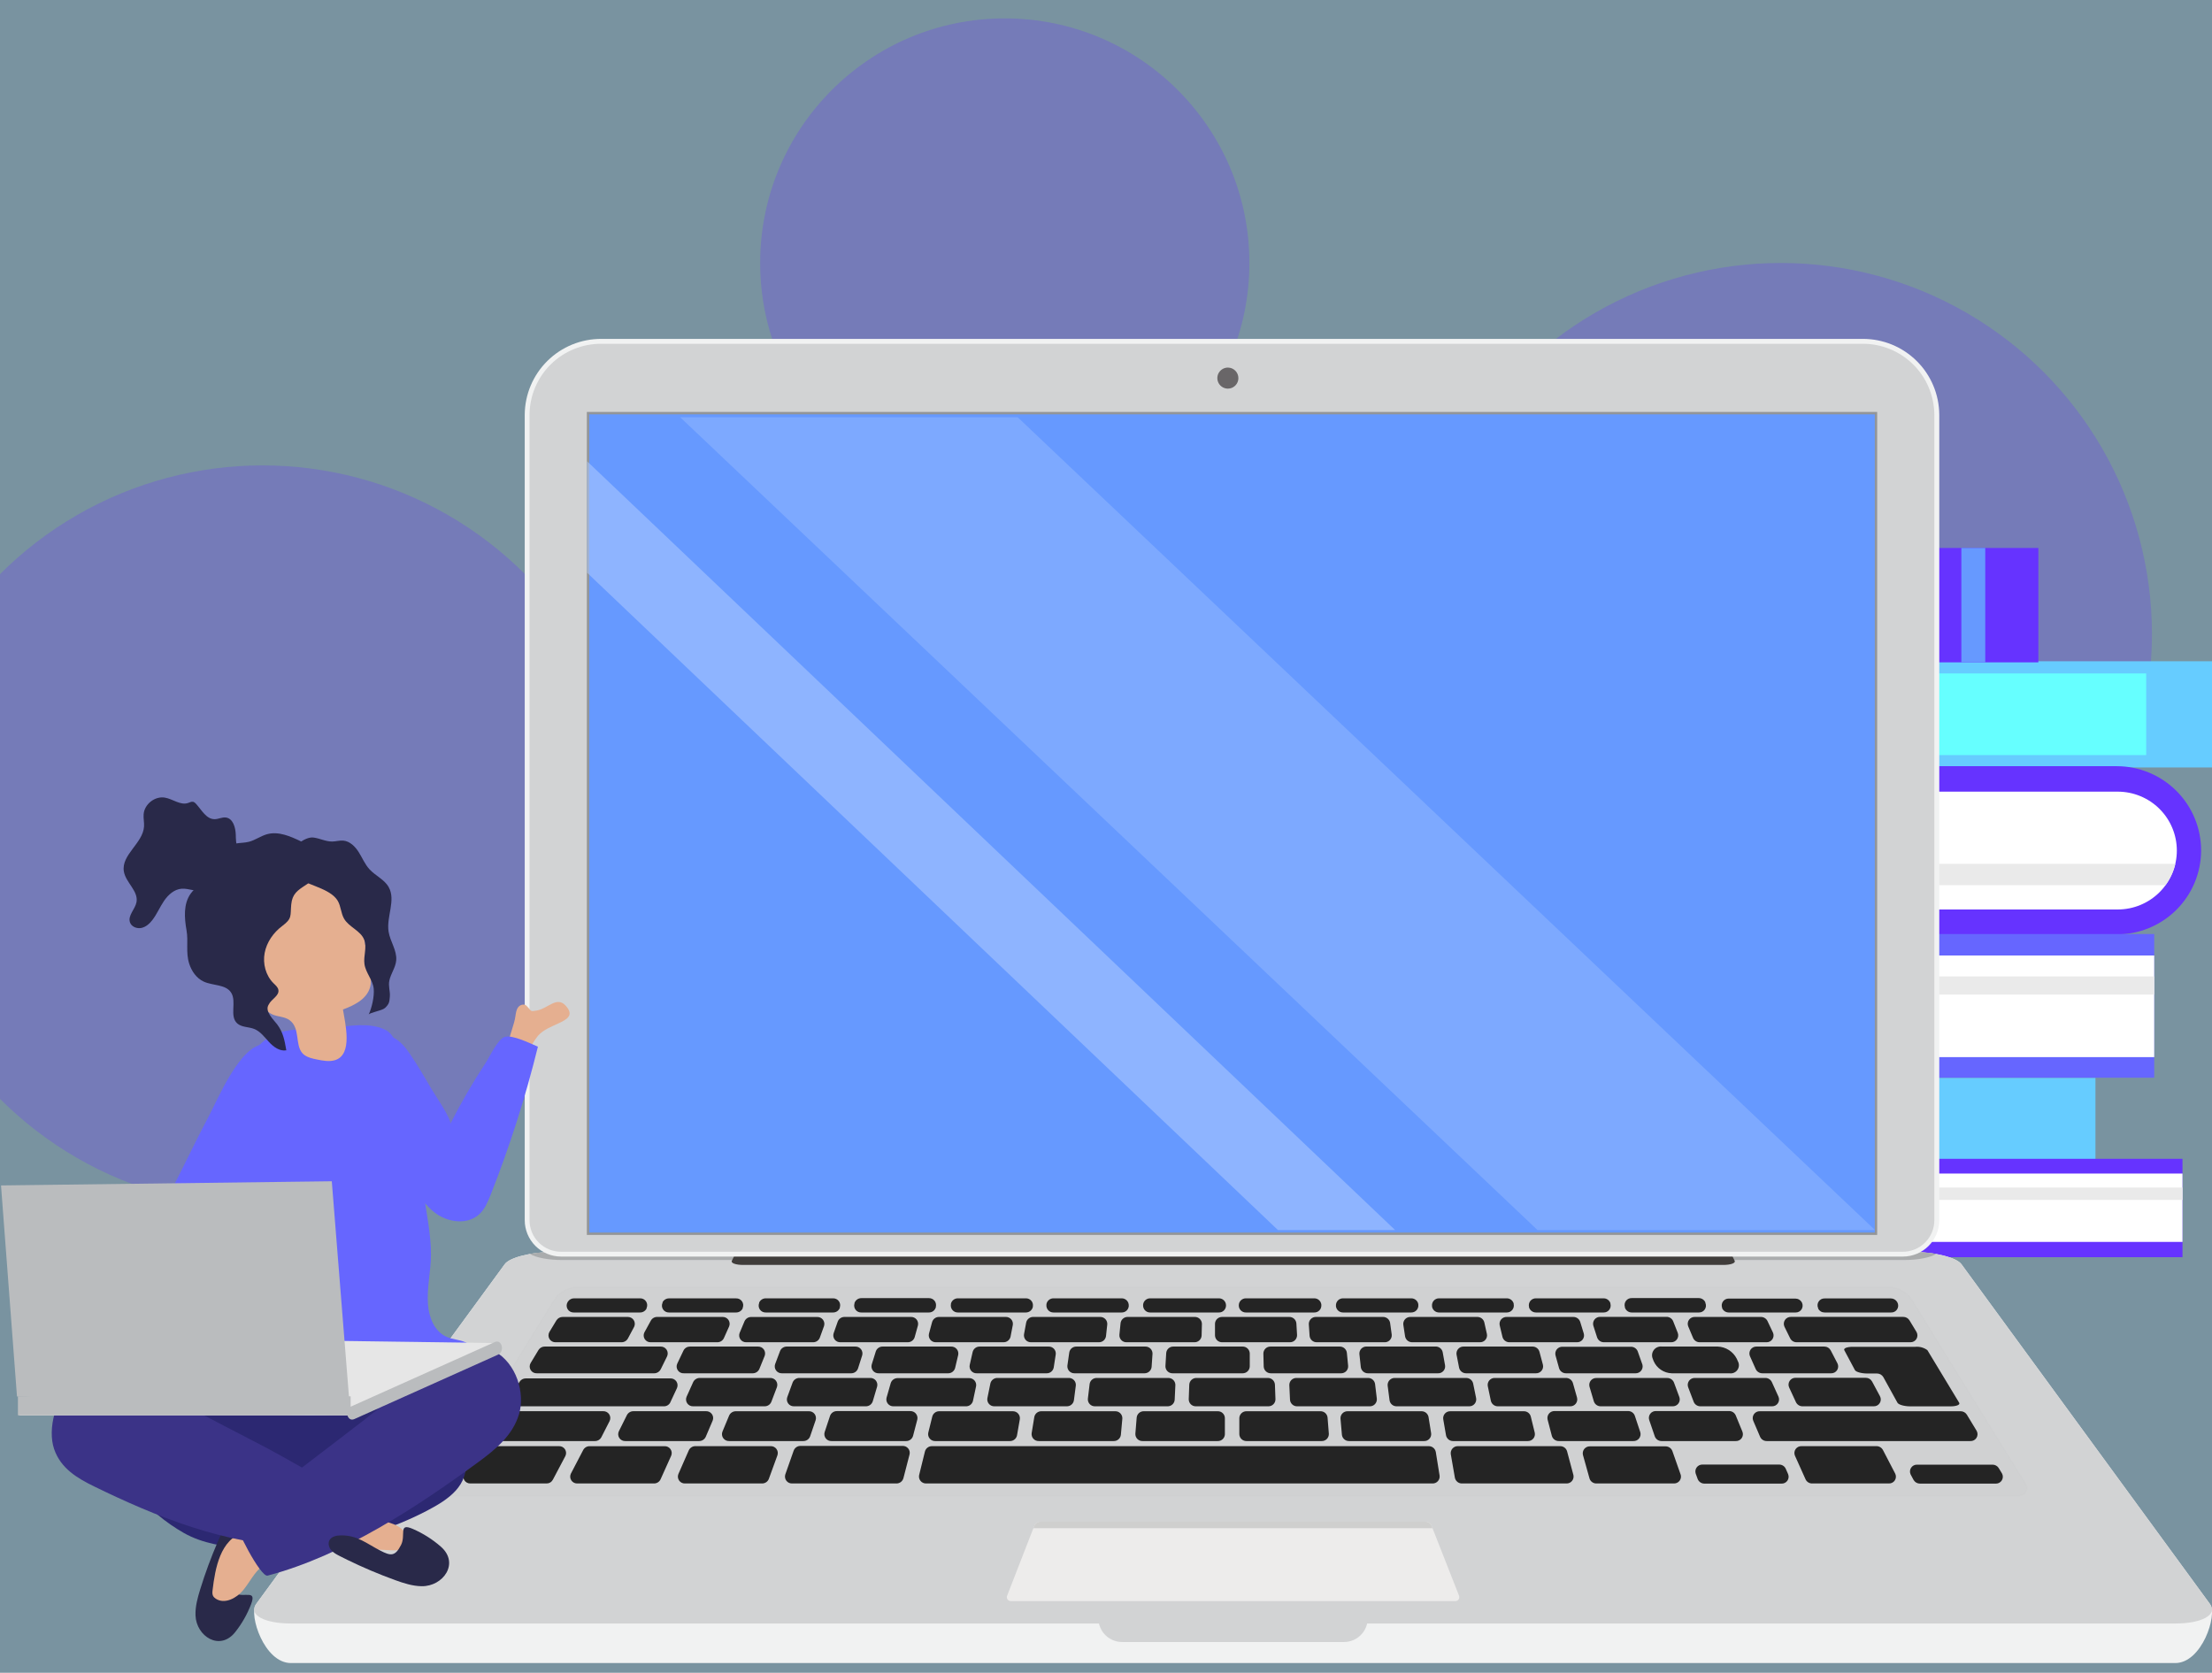 <svg width="279" height="211" viewBox="0 0 279 211" fill="none" xmlns="http://www.w3.org/2000/svg">
<rect x="0" y="0" width="279" height="211" fill="#808080" stroke="none"/>
<rect x="-2" y="-3" width="283" height="215.974" fill="#66CCFF" fill-opacity="0.25"/>
<mask id="mask0" mask-type="alpha" maskUnits="userSpaceOnUse" x="-2" y="-3" width="283" height="216">
<rect x="-2" y="-3" width="283" height="215.974" fill="#66CCFF" fill-opacity="0.25"/>
</mask>
<g mask="url(#mask0)">
<circle cx="33.109" cy="105.519" r="46.812" fill="#6633FF"/>
<circle cx="224.613" cy="79.985" r="46.812" fill="#6633FF"/>
<circle cx="126.733" cy="33.173" r="30.853" fill="#6633FF"/>
</g>
<path d="M279.559 83.413H162.998V96.809H279.559V83.413Z" fill="#66CCFF"/>
<path d="M270.699 84.949H203.938V95.249H270.699V84.949Z" fill="#66FFFF"/>
<path d="M176.644 83.413H172.226V96.809H176.644V83.413Z" fill="#FFDB00"/>
<path d="M188.45 83.413H184.032V96.809H188.45V83.413Z" fill="#FFDB00"/>
<path d="M257.098 69.122H177.91V83.55H257.098V69.122Z" fill="#6633FF"/>
<path d="M192.707 69.122H189.692V83.55H192.707V69.122Z" fill="#6699FF"/>
<path d="M200.716 69.122H197.702V83.55H200.716V69.122Z" fill="#6699FF"/>
<path d="M232.636 70.773H204.928V81.922H232.636V70.773Z" fill="#6699FF"/>
<path d="M242.37 69.122H239.355V83.55H242.37V69.122Z" fill="#6699FF"/>
<path d="M250.401 69.122H247.387V83.55H250.401V69.122Z" fill="#6699FF"/>
<path d="M184.446 146.196H264.301V135.966H184.446V146.196Z" fill="#66CCFF"/>
<path d="M242.462 146.196H244.211V135.966H242.462V146.196Z" fill="#FFA4E9"/>
<path d="M237.813 146.196H239.562V135.966H237.813V146.196Z" fill="#FFA4E9"/>
<path d="M209.369 146.196H211.118V135.966H209.369V146.196Z" fill="#FFA4E9"/>
<path d="M232.958 146.196H234.707V135.966H232.958V146.196Z" fill="#FFA4E9"/>
<path d="M266.971 96.648H171.121V117.866H266.971C268.369 117.869 269.754 117.598 271.047 117.066C272.339 116.535 273.514 115.755 274.504 114.771C275.493 113.786 276.279 112.617 276.814 111.33C277.35 110.042 277.626 108.662 277.626 107.269C277.626 104.452 276.503 101.75 274.505 99.759C272.507 97.767 269.797 96.648 266.971 96.648Z" fill="#6633FF"/>
<path d="M171.121 114.724H267.109C269.086 114.724 270.983 113.941 272.381 112.547C273.779 111.154 274.565 109.263 274.565 107.292C274.565 105.321 273.779 103.431 272.381 102.037C270.983 100.643 269.086 99.86 267.109 99.86H171.121V114.724Z" fill="white"/>
<g style="mix-blend-mode:multiply">
<g style="mix-blend-mode:multiply">
<path d="M274.381 108.966H171.121V111.65H273.138C273.726 110.846 274.148 109.934 274.381 108.966Z" fill="#EAEAEA"/>
</g>
</g>
<path d="M179.659 158.583H275.278V146.173H179.659C178.019 146.179 176.448 146.831 175.288 147.987C174.129 149.143 173.474 150.709 173.468 152.344C173.462 153.159 173.618 153.968 173.926 154.723C174.234 155.478 174.689 156.165 175.264 156.745C175.839 157.325 176.523 157.785 177.278 158.101C178.032 158.416 178.841 158.58 179.659 158.583Z" fill="#6633FF"/>
<path d="M275.279 148.031H179.567C178.42 148.031 177.319 148.486 176.508 149.294C175.697 150.103 175.241 151.2 175.241 152.344C175.241 153.488 175.697 154.584 176.508 155.393C177.319 156.202 178.42 156.656 179.567 156.656H275.279V148.031Z" fill="white"/>
<g style="mix-blend-mode:multiply">
<g style="mix-blend-mode:multiply">
<path d="M175.356 151.358H275.279V149.798H176.092C175.742 150.262 175.492 150.793 175.356 151.358Z" fill="#EAEAEA"/>
</g>
</g>
<path d="M186.126 135.943H271.711V117.821H186.126C183.704 117.821 181.38 118.772 179.657 120.468C177.934 122.164 176.951 124.468 176.92 126.882C176.951 129.295 177.934 131.6 179.657 133.296C181.38 134.992 183.704 135.943 186.126 135.943Z" fill="#6666FF"/>
<path d="M271.712 120.527H186.011C184.305 120.527 182.669 121.203 181.463 122.405C180.256 123.608 179.579 125.238 179.579 126.939C179.579 128.639 180.256 130.27 181.463 131.472C182.669 132.675 184.305 133.35 186.011 133.35H271.712V120.527Z" fill="white"/>
<g style="mix-blend-mode:multiply">
<g style="mix-blend-mode:multiply">
<path d="M179.82 125.459H271.712V123.166H180.879C180.362 123.844 180.001 124.627 179.82 125.459Z" fill="#EAEAEA"/>
</g>
</g>
<path d="M247.405 159.481C246.788 158.623 244.064 157.931 241.285 157.931H69.773C66.987 157.931 64.251 158.623 63.652 159.481L32.282 202.37C31.356 203.698 33.326 209.782 36.699 209.782H274.359C277.731 209.782 279.702 203.723 278.769 202.37L247.405 159.481Z" fill="#F1F2F2"/>
<path d="M247.405 159.481C246.788 158.623 244.064 157.931 241.285 157.931H69.773C66.987 157.931 64.251 158.623 63.652 159.481L32.282 202.37C31.356 203.698 33.326 204.791 36.699 204.791H274.359C277.731 204.791 279.702 203.698 278.769 202.37L247.405 159.481Z" fill="#D2D3D4"/>
<path d="M169.527 207.126H141.53C140.737 207.126 139.977 206.811 139.416 206.251C138.855 205.69 138.541 204.93 138.541 204.137H172.511C172.511 204.928 172.196 205.688 171.637 206.248C171.078 206.809 170.319 207.124 169.527 207.126Z" fill="#D2D3D4"/>
<path d="M69.773 157.913C68.786 157.915 67.8 158 66.827 158.166C67.575 158.629 69.112 158.944 70.965 158.944H240.087C241.94 158.944 243.484 158.629 244.231 158.166C243.258 158 242.272 157.915 241.285 157.913H69.773Z" fill="#AAACAD"/>
<path d="M218.247 157.913H92.867L92.305 159.043C92.163 159.333 92.811 159.562 93.75 159.562H217.345C218.284 159.562 218.933 159.333 218.797 159.043L218.247 157.913Z" fill="#3F3C3A"/>
<path d="M184.03 201.289L180.565 192.469C180.504 192.317 180.398 192.186 180.261 192.093C180.125 192.001 179.964 191.951 179.799 191.951H131.216C131.051 191.952 130.891 192.003 130.755 192.096C130.62 192.19 130.516 192.322 130.456 192.476L127.028 201.289C126.998 201.364 126.986 201.445 126.994 201.525C127.003 201.605 127.031 201.682 127.076 201.749C127.121 201.815 127.182 201.87 127.254 201.907C127.325 201.944 127.405 201.964 127.485 201.963H183.567C183.647 201.963 183.727 201.944 183.798 201.906C183.87 201.869 183.931 201.815 183.977 201.749C184.022 201.682 184.051 201.606 184.06 201.526C184.07 201.446 184.059 201.364 184.03 201.289Z" fill="#EDECEB"/>
<path d="M180.682 192.772L180.565 192.469C180.503 192.317 180.397 192.186 180.261 192.093C180.124 192.001 179.964 191.951 179.799 191.951H131.215C131.051 191.952 130.89 192.003 130.755 192.096C130.619 192.19 130.515 192.322 130.456 192.476L130.338 192.772H180.682Z" fill="#CFCFCE"/>
<g opacity="0.1">
<path opacity="0.1" d="M254.607 188.671H56.45C56.277 188.682 56.103 188.647 55.947 188.569C55.792 188.491 55.66 188.373 55.566 188.227C55.471 188.081 55.417 187.912 55.41 187.738C55.403 187.564 55.442 187.391 55.524 187.238L69.909 163.965C70.221 163.479 70.652 163.081 71.161 162.809C71.67 162.536 72.24 162.398 72.818 162.409H238.233C238.808 162.402 239.374 162.541 239.88 162.813C240.386 163.085 240.814 163.482 241.124 163.965L255.509 187.238C255.591 187.389 255.632 187.56 255.627 187.732C255.621 187.905 255.57 188.073 255.478 188.219C255.386 188.365 255.257 188.484 255.104 188.563C254.951 188.643 254.779 188.68 254.607 188.671Z" fill="#242424"/>
<path opacity="0.1" d="M254.607 188.751H56.451C56.255 188.753 56.062 188.705 55.891 188.609C55.719 188.514 55.576 188.375 55.475 188.208C55.379 188.057 55.329 187.883 55.329 187.704C55.329 187.526 55.379 187.351 55.475 187.201L69.854 163.928C70.169 163.43 70.608 163.021 71.127 162.741C71.646 162.461 72.228 162.319 72.818 162.329H238.234C238.824 162.318 239.406 162.46 239.926 162.74C240.445 163.02 240.883 163.429 241.198 163.928L255.583 187.201C255.677 187.352 255.727 187.526 255.727 187.704C255.727 187.882 255.677 188.057 255.583 188.208C255.482 188.375 255.339 188.514 255.168 188.609C254.996 188.705 254.803 188.753 254.607 188.751ZM72.818 162.495C72.258 162.485 71.705 162.618 71.212 162.883C70.719 163.148 70.302 163.536 70.002 164.009L55.617 187.275C55.54 187.403 55.499 187.549 55.499 187.698C55.499 187.847 55.54 187.994 55.617 188.121C55.703 188.263 55.824 188.38 55.97 188.461C56.115 188.541 56.279 188.581 56.445 188.578H254.607C254.772 188.58 254.935 188.539 255.079 188.459C255.223 188.379 255.344 188.262 255.429 188.121C255.509 187.995 255.552 187.848 255.552 187.698C255.552 187.548 255.509 187.402 255.429 187.275L241.044 164.002C240.744 163.529 240.328 163.141 239.834 162.876C239.341 162.611 238.788 162.478 238.228 162.489L72.818 162.495Z" fill="#0D0D0D"/>
</g>
<path d="M80.711 165.559H72.349C72.196 165.561 72.046 165.524 71.913 165.449C71.78 165.375 71.669 165.267 71.591 165.136C71.513 165.005 71.472 164.855 71.47 164.703C71.469 164.551 71.507 164.401 71.583 164.268L71.62 164.206C71.702 164.073 71.818 163.963 71.955 163.888C72.093 163.812 72.247 163.773 72.404 163.774H80.742C80.89 163.771 81.036 163.806 81.166 163.874C81.297 163.943 81.408 164.044 81.489 164.168C81.57 164.291 81.618 164.433 81.629 164.58C81.64 164.728 81.613 164.875 81.551 165.009V165.065C81.472 165.218 81.35 165.345 81.202 165.432C81.053 165.52 80.883 165.564 80.711 165.559Z" fill="#242424"/>
<path d="M78.377 169.314H70.076C69.922 169.32 69.77 169.285 69.634 169.212C69.499 169.139 69.385 169.031 69.305 168.899C69.225 168.768 69.182 168.617 69.179 168.463C69.177 168.309 69.216 168.158 69.292 168.024L70.181 166.554C70.264 166.421 70.38 166.311 70.517 166.236C70.655 166.16 70.809 166.121 70.966 166.121H79.18C79.328 166.118 79.474 166.153 79.605 166.222C79.735 166.29 79.846 166.391 79.927 166.515C80.008 166.638 80.056 166.78 80.067 166.928C80.078 167.075 80.051 167.222 79.989 167.357L79.205 168.827C79.126 168.977 79.007 169.102 78.86 169.188C78.714 169.274 78.547 169.318 78.377 169.314Z" fill="#242424"/>
<path d="M82.534 173.23H67.71C67.556 173.238 67.402 173.203 67.265 173.131C67.129 173.059 67.014 172.95 66.933 172.818C66.853 172.686 66.81 172.534 66.809 172.38C66.807 172.225 66.848 172.073 66.926 171.939L67.92 170.29C68.003 170.157 68.119 170.047 68.256 169.971C68.393 169.895 68.548 169.856 68.705 169.857H83.318C83.467 169.852 83.614 169.885 83.747 169.953C83.879 170.021 83.992 170.122 84.074 170.246C84.156 170.369 84.206 170.512 84.217 170.661C84.229 170.809 84.202 170.958 84.14 171.093L83.331 172.736C83.255 172.883 83.141 173.006 83.001 173.094C82.86 173.181 82.699 173.228 82.534 173.23Z" fill="#242424"/>
<path d="M83.682 177.393H65.203C65.056 177.396 64.911 177.36 64.782 177.29C64.653 177.221 64.543 177.119 64.465 176.995C64.386 176.871 64.341 176.729 64.332 176.583C64.324 176.436 64.354 176.29 64.418 176.158L65.53 174.305C65.613 174.172 65.728 174.062 65.866 173.986C66.003 173.911 66.157 173.872 66.314 173.873H84.553C84.702 173.867 84.851 173.899 84.984 173.966C85.117 174.034 85.231 174.134 85.314 174.258C85.397 174.382 85.447 174.526 85.458 174.674C85.47 174.823 85.443 174.973 85.381 175.108L84.516 176.961C84.43 177.103 84.307 177.218 84.16 177.294C84.013 177.371 83.848 177.405 83.682 177.393Z" fill="#242424"/>
<path d="M75.035 181.778H62.565C62.41 181.784 62.257 181.749 62.12 181.676C61.984 181.603 61.87 181.494 61.789 181.362C61.709 181.229 61.666 181.077 61.665 180.922C61.663 180.768 61.703 180.615 61.781 180.481L63.016 178.443C63.098 178.309 63.214 178.199 63.351 178.123C63.489 178.047 63.644 178.009 63.8 178.01H76.079C76.228 178.005 76.376 178.037 76.508 178.105C76.641 178.173 76.753 178.274 76.835 178.398C76.917 178.522 76.966 178.666 76.976 178.814C76.986 178.963 76.958 179.111 76.894 179.246L75.851 181.29C75.773 181.439 75.656 181.563 75.512 181.649C75.368 181.735 75.203 181.78 75.035 181.778Z" fill="#242424"/>
<path d="M68.927 187.127H59.335C59.181 187.133 59.029 187.098 58.893 187.025C58.757 186.952 58.644 186.844 58.564 186.712C58.484 186.581 58.44 186.43 58.438 186.276C58.436 186.122 58.475 185.97 58.551 185.836L60.354 182.853C60.437 182.72 60.553 182.611 60.69 182.535C60.828 182.46 60.982 182.42 61.139 182.421H70.508C70.656 182.416 70.803 182.449 70.935 182.518C71.067 182.586 71.178 182.687 71.26 182.811C71.341 182.935 71.389 183.078 71.399 183.226C71.409 183.374 71.381 183.522 71.317 183.656L69.73 186.658C69.652 186.802 69.536 186.922 69.394 187.005C69.252 187.088 69.091 187.13 68.927 187.127Z" fill="#242424"/>
<path d="M82.49 187.127H72.818C72.669 187.133 72.522 187.1 72.389 187.032C72.257 186.964 72.144 186.863 72.062 186.739C71.98 186.615 71.931 186.472 71.921 186.323C71.911 186.175 71.939 186.026 72.003 185.891L73.559 182.908C73.636 182.761 73.752 182.638 73.895 182.553C74.038 182.467 74.202 182.424 74.368 182.427H83.824C83.97 182.42 84.114 182.451 84.245 182.516C84.375 182.581 84.487 182.677 84.57 182.797C84.653 182.916 84.705 183.055 84.721 183.199C84.736 183.344 84.714 183.49 84.658 183.625L83.318 186.602C83.245 186.76 83.128 186.893 82.981 186.987C82.835 187.08 82.664 187.128 82.49 187.127Z" fill="#242424"/>
<path d="M96.121 187.127H86.406C86.26 187.134 86.116 187.104 85.985 187.04C85.855 186.976 85.743 186.88 85.659 186.761C85.575 186.642 85.523 186.504 85.506 186.36C85.49 186.216 85.51 186.069 85.566 185.935L86.875 182.952C86.947 182.792 87.065 182.656 87.213 182.562C87.361 182.467 87.533 182.418 87.709 182.42H97.202C97.342 182.415 97.482 182.444 97.608 182.505C97.735 182.565 97.845 182.655 97.93 182.768C98.014 182.88 98.07 183.011 98.093 183.149C98.115 183.288 98.104 183.43 98.061 183.563L96.974 186.546C96.908 186.719 96.791 186.867 96.638 186.97C96.486 187.074 96.305 187.129 96.121 187.127Z" fill="#242424"/>
<path d="M197.581 187.127H184.401C184.19 187.131 183.985 187.061 183.822 186.929C183.658 186.796 183.546 186.611 183.505 186.404L182.986 183.421C182.969 183.295 182.98 183.166 183.018 183.044C183.055 182.922 183.119 182.81 183.204 182.715C183.289 182.619 183.393 182.544 183.511 182.493C183.628 182.442 183.754 182.418 183.882 182.421H196.778C196.975 182.417 197.168 182.479 197.327 182.596C197.485 182.713 197.601 182.88 197.655 183.069L198.452 186.052C198.483 186.182 198.484 186.318 198.455 186.448C198.425 186.579 198.366 186.701 198.282 186.805C198.198 186.909 198.091 186.992 197.969 187.048C197.848 187.104 197.715 187.131 197.581 187.127Z" fill="#242424"/>
<path d="M211.169 187.127H201.367C201.174 187.133 200.984 187.076 200.826 186.964C200.667 186.853 200.55 186.694 200.49 186.51L199.656 183.527C199.625 183.396 199.624 183.259 199.654 183.128C199.683 182.997 199.743 182.874 199.828 182.77C199.913 182.665 200.02 182.582 200.143 182.525C200.265 182.469 200.398 182.442 200.533 182.446H210.088C210.278 182.446 210.462 182.506 210.616 182.617C210.77 182.727 210.886 182.884 210.946 183.063L211.996 186.053C212.028 186.179 212.031 186.311 212.004 186.439C211.977 186.567 211.922 186.687 211.843 186.79C211.763 186.894 211.661 186.978 211.544 187.036C211.428 187.094 211.299 187.126 211.169 187.127Z" fill="#242424"/>
<path d="M238.234 187.127H228.568C228.393 187.13 228.221 187.082 228.073 186.989C227.925 186.895 227.807 186.761 227.734 186.602L226.394 183.619C226.338 183.485 226.316 183.338 226.331 183.194C226.347 183.049 226.398 182.91 226.482 182.791C226.565 182.671 226.677 182.575 226.807 182.51C226.938 182.445 227.082 182.415 227.228 182.421H236.684C236.85 182.42 237.013 182.464 237.155 182.549C237.298 182.634 237.414 182.756 237.493 182.902L239.043 185.886C239.11 186.02 239.141 186.169 239.132 186.318C239.124 186.468 239.076 186.613 238.994 186.738C238.913 186.864 238.799 186.966 238.666 187.034C238.533 187.102 238.384 187.134 238.234 187.127Z" fill="#242424"/>
<path d="M224.695 187.145H214.986C214.801 187.147 214.619 187.092 214.466 186.988C214.313 186.885 214.195 186.737 214.127 186.565L213.88 185.885C213.836 185.752 213.825 185.61 213.848 185.472C213.871 185.333 213.927 185.202 214.011 185.09C214.095 184.978 214.206 184.888 214.332 184.827C214.459 184.767 214.598 184.738 214.739 184.743H224.398C224.575 184.74 224.748 184.789 224.898 184.883C225.047 184.978 225.165 185.113 225.238 185.274L225.535 185.953C225.59 186.088 225.61 186.234 225.594 186.378C225.578 186.523 225.526 186.661 225.442 186.78C225.358 186.898 225.246 186.994 225.115 187.058C224.985 187.122 224.84 187.152 224.695 187.145Z" fill="#242424"/>
<path d="M251.748 187.146H242.162C241.997 187.146 241.835 187.102 241.692 187.019C241.55 186.935 241.433 186.815 241.353 186.67L240.988 185.991C240.925 185.857 240.897 185.709 240.907 185.561C240.917 185.413 240.965 185.27 241.046 185.146C241.127 185.022 241.239 184.921 241.371 184.852C241.502 184.784 241.649 184.751 241.798 184.755H251.315C251.472 184.753 251.627 184.792 251.765 184.868C251.902 184.944 252.017 185.054 252.1 185.188L252.514 185.867C252.586 185.999 252.622 186.148 252.619 186.298C252.616 186.449 252.573 186.596 252.496 186.725C252.419 186.854 252.309 186.961 252.178 187.035C252.046 187.109 251.898 187.147 251.748 187.146Z" fill="#242424"/>
<path d="M113.075 187.127H99.907C99.768 187.132 99.629 187.103 99.503 187.043C99.377 186.982 99.267 186.893 99.183 186.781C99.099 186.67 99.043 186.54 99.02 186.402C98.996 186.265 99.006 186.123 99.049 185.99L100.099 183.007C100.16 182.828 100.275 182.671 100.429 182.561C100.583 182.45 100.768 182.39 100.957 182.39H113.848C113.981 182.385 114.114 182.412 114.236 182.467C114.357 182.522 114.465 182.604 114.55 182.708C114.635 182.811 114.694 182.932 114.725 183.062C114.755 183.193 114.755 183.328 114.725 183.458L113.953 186.441C113.904 186.637 113.791 186.811 113.632 186.936C113.473 187.06 113.277 187.127 113.075 187.127Z" fill="#242424"/>
<path d="M180.682 187.127H116.812C116.679 187.131 116.548 187.104 116.427 187.05C116.306 186.996 116.199 186.915 116.114 186.813C116.029 186.711 115.969 186.592 115.936 186.463C115.904 186.335 115.902 186.2 115.929 186.071L116.664 183.088C116.716 182.894 116.831 182.723 116.991 182.603C117.151 182.482 117.347 182.418 117.547 182.421H180.2C180.411 182.417 180.617 182.488 180.781 182.621C180.945 182.755 181.056 182.942 181.096 183.149L181.577 186.133C181.594 186.259 181.584 186.387 181.546 186.509C181.509 186.631 181.445 186.743 181.36 186.837C181.275 186.932 181.17 187.007 181.053 187.057C180.936 187.107 180.809 187.131 180.682 187.127Z" fill="#242424"/>
<path d="M90.476 169.314H82.082C81.933 169.321 81.785 169.289 81.653 169.221C81.52 169.153 81.407 169.052 81.326 168.927C81.244 168.803 81.197 168.659 81.187 168.51C81.178 168.361 81.207 168.213 81.273 168.079L82.082 166.603C82.159 166.455 82.275 166.332 82.418 166.247C82.561 166.162 82.725 166.118 82.891 166.121H91.168C91.31 166.121 91.45 166.157 91.576 166.224C91.701 166.291 91.808 166.389 91.887 166.507C91.965 166.626 92.014 166.762 92.027 166.904C92.041 167.045 92.019 167.188 91.964 167.319L91.303 168.796C91.229 168.952 91.112 169.084 90.965 169.176C90.819 169.268 90.649 169.316 90.476 169.314Z" fill="#242424"/>
<path d="M102.57 169.314H94.133C93.988 169.321 93.844 169.291 93.715 169.227C93.585 169.163 93.473 169.068 93.39 168.95C93.306 168.832 93.253 168.695 93.236 168.552C93.219 168.408 93.239 168.263 93.293 168.128L93.91 166.658C93.984 166.498 94.102 166.362 94.251 166.268C94.4 166.173 94.574 166.125 94.75 166.127H103.082C103.222 166.123 103.361 166.153 103.487 166.214C103.612 166.275 103.722 166.365 103.805 166.477C103.889 166.589 103.944 166.72 103.967 166.858C103.989 166.996 103.978 167.137 103.935 167.27L103.403 168.74C103.338 168.908 103.223 169.053 103.075 169.155C102.926 169.258 102.75 169.313 102.57 169.314Z" fill="#242424"/>
<path d="M114.49 169.314H106.004C105.864 169.32 105.726 169.292 105.6 169.233C105.473 169.173 105.363 169.084 105.279 168.973C105.195 168.862 105.139 168.733 105.115 168.595C105.092 168.458 105.102 168.317 105.145 168.184L105.664 166.708C105.729 166.533 105.846 166.383 106 166.278C106.154 166.173 106.336 166.118 106.522 166.121H114.904C115.039 166.117 115.173 166.144 115.296 166.201C115.418 166.257 115.526 166.342 115.611 166.447C115.695 166.552 115.754 166.676 115.782 166.808C115.811 166.94 115.808 167.077 115.775 167.208L115.367 168.678C115.309 168.864 115.192 169.027 115.034 169.141C114.876 169.256 114.685 169.317 114.49 169.314Z" fill="#242424"/>
<path d="M126.552 169.314H118.047C117.913 169.319 117.78 169.293 117.657 169.237C117.535 169.182 117.427 169.099 117.342 168.995C117.257 168.891 117.198 168.768 117.168 168.637C117.138 168.506 117.139 168.37 117.17 168.24L117.566 166.77C117.62 166.58 117.735 166.414 117.894 166.297C118.053 166.179 118.245 166.118 118.443 166.121H126.855C126.984 166.117 127.113 166.141 127.232 166.192C127.351 166.244 127.457 166.321 127.542 166.419C127.628 166.516 127.69 166.632 127.725 166.757C127.76 166.882 127.766 167.013 127.744 167.14L127.46 168.61C127.414 168.815 127.299 168.997 127.133 169.126C126.967 169.254 126.762 169.321 126.552 169.314Z" fill="#242424"/>
<path d="M138.596 169.314H130.048C129.92 169.319 129.792 169.294 129.674 169.244C129.556 169.193 129.451 169.117 129.366 169.02C129.281 168.924 129.218 168.81 129.183 168.687C129.147 168.564 129.139 168.434 129.159 168.307L129.43 166.838C129.471 166.633 129.582 166.449 129.745 166.318C129.908 166.187 130.111 166.117 130.32 166.121H138.757C138.881 166.117 139.004 166.139 139.118 166.187C139.233 166.234 139.336 166.304 139.421 166.394C139.506 166.484 139.572 166.591 139.612 166.708C139.653 166.825 139.669 166.949 139.659 167.072L139.498 168.548C139.468 168.764 139.359 168.962 139.193 169.103C139.027 169.244 138.814 169.319 138.596 169.314Z" fill="#242424"/>
<path d="M150.64 169.314H142.092C141.969 169.318 141.847 169.296 141.734 169.249C141.62 169.203 141.517 169.133 141.433 169.045C141.348 168.956 141.282 168.851 141.24 168.736C141.199 168.62 141.181 168.498 141.19 168.375L141.338 166.899C141.366 166.681 141.473 166.48 141.64 166.337C141.806 166.193 142.02 166.116 142.24 166.121H150.696C150.813 166.118 150.93 166.139 151.039 166.183C151.149 166.226 151.248 166.291 151.332 166.373C151.416 166.455 151.483 166.553 151.528 166.662C151.574 166.77 151.597 166.886 151.597 167.004L151.56 168.48C151.546 168.712 151.442 168.929 151.27 169.084C151.098 169.24 150.872 169.322 150.64 169.314Z" fill="#242424"/>
<path d="M162.715 169.314H154.155C154.037 169.317 153.921 169.297 153.812 169.255C153.703 169.213 153.603 169.15 153.518 169.069C153.434 168.988 153.366 168.891 153.32 168.783C153.273 168.676 153.248 168.56 153.247 168.443V166.973C153.255 166.741 153.354 166.522 153.523 166.362C153.691 166.202 153.916 166.116 154.148 166.121H162.61C162.836 166.115 163.056 166.197 163.223 166.349C163.391 166.5 163.494 166.711 163.512 166.936L163.598 168.406C163.601 168.524 163.58 168.641 163.536 168.751C163.493 168.86 163.429 168.96 163.346 169.045C163.264 169.129 163.166 169.197 163.058 169.243C162.949 169.289 162.833 169.313 162.715 169.314Z" fill="#242424"/>
<path d="M174.605 169.314H166.081C165.858 169.318 165.641 169.238 165.473 169.089C165.306 168.94 165.201 168.734 165.18 168.511L165.081 167.041C165.076 166.92 165.095 166.8 165.139 166.687C165.182 166.575 165.248 166.472 165.332 166.386C165.417 166.299 165.518 166.231 165.63 166.186C165.742 166.14 165.862 166.118 165.983 166.121H174.432C174.647 166.116 174.856 166.189 175.022 166.327C175.187 166.464 175.298 166.656 175.334 166.868L175.537 168.344C175.551 168.472 175.537 168.601 175.496 168.722C175.454 168.844 175.387 168.955 175.298 169.047C175.209 169.139 175.101 169.211 174.981 169.257C174.861 169.304 174.733 169.323 174.605 169.314Z" fill="#242424"/>
<path d="M186.655 169.314H178.119C177.907 169.316 177.702 169.244 177.538 169.11C177.374 168.975 177.263 168.787 177.224 168.579L177.001 167.109C176.985 166.983 176.996 166.856 177.034 166.735C177.072 166.614 177.136 166.503 177.221 166.409C177.306 166.315 177.411 166.24 177.528 166.191C177.644 166.141 177.77 166.117 177.897 166.121H186.328C186.532 166.118 186.73 166.184 186.892 166.308C187.054 166.433 187.168 166.609 187.217 166.807L187.544 168.277C187.57 168.406 187.565 168.539 187.532 168.666C187.498 168.793 187.436 168.911 187.351 169.011C187.265 169.111 187.158 169.19 187.038 169.242C186.917 169.295 186.786 169.319 186.655 169.314Z" fill="#242424"/>
<path d="M198.896 169.314H190.391C190.191 169.318 189.994 169.255 189.834 169.134C189.674 169.013 189.559 168.841 189.508 168.647L189.156 167.171C189.129 167.042 189.131 166.908 189.163 166.78C189.196 166.651 189.257 166.532 189.342 166.431C189.427 166.33 189.534 166.249 189.655 166.196C189.776 166.142 189.907 166.116 190.039 166.121H198.439C198.631 166.119 198.818 166.177 198.975 166.288C199.131 166.399 199.249 166.557 199.31 166.739L199.761 168.209C199.799 168.34 199.806 168.479 199.78 168.614C199.754 168.749 199.696 168.875 199.612 168.983C199.527 169.091 199.418 169.177 199.294 169.235C199.169 169.293 199.033 169.32 198.896 169.314Z" fill="#242424"/>
<path d="M210.768 169.314H202.306C202.115 169.317 201.928 169.259 201.772 169.148C201.617 169.036 201.501 168.878 201.441 168.697L200.966 167.221C200.929 167.088 200.924 166.949 200.95 166.814C200.977 166.679 201.035 166.553 201.12 166.445C201.205 166.336 201.314 166.25 201.438 166.191C201.563 166.133 201.699 166.105 201.837 166.109H210.193C210.375 166.106 210.553 166.158 210.704 166.258C210.855 166.359 210.972 166.502 211.039 166.671L211.62 168.141C211.67 168.275 211.686 168.42 211.666 168.562C211.647 168.705 211.593 168.84 211.508 168.956C211.424 169.072 211.312 169.166 211.183 169.228C211.054 169.291 210.911 169.32 210.768 169.314Z" fill="#242424"/>
<path d="M94.948 173.23H86.252C86.102 173.239 85.952 173.208 85.818 173.141C85.683 173.074 85.569 172.973 85.486 172.848C85.403 172.723 85.354 172.579 85.344 172.429C85.334 172.279 85.364 172.129 85.43 171.994L86.215 170.345C86.292 170.198 86.408 170.074 86.551 169.988C86.693 169.902 86.857 169.857 87.024 169.857H95.603C95.746 169.853 95.887 169.883 96.016 169.946C96.144 170.009 96.255 170.102 96.339 170.218C96.422 170.334 96.476 170.469 96.495 170.611C96.514 170.753 96.499 170.897 96.449 171.031L95.782 172.674C95.713 172.838 95.597 172.978 95.448 173.077C95.3 173.176 95.126 173.229 94.948 173.23Z" fill="#242424"/>
<path d="M107.369 173.23H98.617C98.475 173.234 98.334 173.204 98.206 173.141C98.078 173.079 97.968 172.986 97.885 172.87C97.801 172.755 97.747 172.621 97.727 172.481C97.707 172.34 97.722 172.196 97.771 172.062L98.389 170.419C98.457 170.252 98.575 170.109 98.726 170.009C98.876 169.909 99.054 169.856 99.235 169.857H107.882C108.02 169.853 108.157 169.881 108.282 169.94C108.407 169.998 108.516 170.086 108.6 170.195C108.685 170.304 108.742 170.432 108.767 170.568C108.793 170.703 108.786 170.843 108.746 170.975L108.221 172.618C108.161 172.796 108.046 172.951 107.893 173.061C107.74 173.17 107.557 173.229 107.369 173.23Z" fill="#242424"/>
<path d="M119.61 173.23H110.821C110.684 173.235 110.548 173.208 110.423 173.15C110.299 173.093 110.19 173.006 110.105 172.899C110.02 172.791 109.962 172.665 109.935 172.53C109.908 172.396 109.913 172.257 109.95 172.124L110.463 170.475C110.522 170.294 110.638 170.136 110.794 170.024C110.949 169.913 111.137 169.855 111.328 169.858H119.975C120.107 169.854 120.239 169.88 120.359 169.935C120.48 169.989 120.587 170.07 120.672 170.172C120.757 170.273 120.818 170.393 120.85 170.522C120.882 170.65 120.885 170.784 120.858 170.914L120.469 172.557C120.419 172.747 120.308 172.916 120.153 173.038C119.998 173.16 119.807 173.227 119.61 173.23Z" fill="#242424"/>
<path d="M132.012 173.23H123.192C123.061 173.235 122.93 173.209 122.81 173.156C122.689 173.103 122.583 173.023 122.498 172.922C122.413 172.822 122.351 172.703 122.319 172.576C122.286 172.448 122.283 172.315 122.309 172.186L122.68 170.543C122.727 170.346 122.841 170.17 123.001 170.046C123.162 169.921 123.36 169.855 123.563 169.858H132.265C132.392 169.854 132.518 169.878 132.635 169.928C132.751 169.977 132.856 170.052 132.941 170.146C133.026 170.239 133.09 170.351 133.128 170.472C133.166 170.593 133.177 170.72 133.161 170.846L132.908 172.489C132.872 172.699 132.762 172.89 132.598 173.026C132.433 173.162 132.225 173.235 132.012 173.23Z" fill="#242424"/>
<path d="M144.365 173.23H135.527C135.401 173.233 135.276 173.21 135.161 173.161C135.045 173.112 134.941 173.039 134.856 172.946C134.771 172.854 134.707 172.744 134.669 172.625C134.63 172.505 134.617 172.379 134.631 172.254L134.866 170.605C134.9 170.393 135.009 170.201 135.174 170.064C135.339 169.927 135.547 169.853 135.761 169.858H144.464C144.585 169.855 144.705 169.877 144.816 169.923C144.928 169.968 145.03 170.036 145.114 170.122C145.199 170.209 145.264 170.311 145.308 170.424C145.351 170.537 145.371 170.657 145.366 170.778L145.254 172.421C145.233 172.642 145.13 172.847 144.966 172.997C144.801 173.146 144.587 173.229 144.365 173.23Z" fill="#242424"/>
<path d="M156.748 173.23H147.904C147.784 173.233 147.664 173.212 147.552 173.168C147.441 173.123 147.339 173.057 147.254 172.972C147.169 172.887 147.103 172.785 147.058 172.673C147.014 172.562 146.993 172.442 146.996 172.322L147.095 170.673C147.112 170.447 147.215 170.237 147.383 170.085C147.551 169.934 147.77 169.852 147.997 169.858H156.724C156.957 169.853 157.182 169.939 157.352 170.098C157.522 170.258 157.622 170.477 157.632 170.71V172.353C157.628 172.586 157.534 172.808 157.369 172.972C157.204 173.136 156.981 173.228 156.748 173.23Z" fill="#242424"/>
<path d="M169.17 173.23H160.294C160.064 173.233 159.842 173.148 159.674 172.991C159.506 172.835 159.405 172.619 159.392 172.39L159.349 170.741C159.349 170.623 159.373 170.507 159.418 170.399C159.464 170.29 159.53 170.192 159.614 170.11C159.698 170.027 159.798 169.963 159.907 169.919C160.016 169.876 160.133 169.855 160.251 169.858H168.978C169.199 169.853 169.414 169.931 169.58 170.076C169.747 170.221 169.854 170.423 169.88 170.642L170.04 172.285C170.05 172.405 170.034 172.526 169.995 172.64C169.955 172.754 169.893 172.859 169.811 172.947C169.729 173.036 169.63 173.107 169.52 173.155C169.409 173.204 169.29 173.229 169.17 173.23Z" fill="#242424"/>
<path d="M181.355 173.23H172.523C172.307 173.229 172.098 173.15 171.936 173.007C171.773 172.864 171.668 172.667 171.64 172.452L171.461 170.803C171.451 170.68 171.468 170.556 171.509 170.44C171.55 170.323 171.615 170.217 171.7 170.127C171.785 170.037 171.888 169.967 172.002 169.919C172.116 169.872 172.239 169.849 172.362 169.852H181.071C181.281 169.848 181.485 169.917 181.649 170.048C181.812 170.179 181.925 170.363 181.967 170.568L182.263 172.211C182.286 172.34 182.279 172.473 182.243 172.599C182.207 172.726 182.143 172.842 182.055 172.94C181.968 173.038 181.86 173.115 181.739 173.165C181.617 173.216 181.486 173.238 181.355 173.23Z" fill="#242424"/>
<path d="M193.733 173.23H184.925C184.719 173.233 184.517 173.165 184.355 173.036C184.193 172.908 184.08 172.728 184.036 172.526L183.715 170.877C183.694 170.748 183.701 170.617 183.737 170.493C183.773 170.368 183.836 170.253 183.921 170.155C184.007 170.058 184.113 169.98 184.232 169.929C184.352 169.877 184.481 169.853 184.61 169.857H193.294C193.492 169.855 193.685 169.918 193.844 170.037C194.002 170.155 194.117 170.322 194.171 170.512L194.61 172.155C194.64 172.286 194.64 172.421 194.61 172.552C194.579 172.682 194.52 172.804 194.435 172.908C194.35 173.011 194.243 173.094 194.121 173.15C194 173.206 193.867 173.233 193.733 173.23Z" fill="#242424"/>
<path d="M206.302 173.23H197.531C197.338 173.235 197.149 173.177 196.991 173.066C196.833 172.955 196.715 172.796 196.654 172.612L196.197 170.97C196.164 170.838 196.161 170.701 196.19 170.568C196.218 170.435 196.278 170.311 196.363 170.206C196.448 170.1 196.557 170.016 196.68 169.96C196.804 169.904 196.939 169.877 197.074 169.882H205.721C205.911 169.883 206.096 169.943 206.25 170.053C206.404 170.164 206.519 170.32 206.58 170.5L207.16 172.143C207.194 172.273 207.197 172.409 207.169 172.54C207.141 172.671 207.083 172.794 207 172.899C206.917 173.004 206.811 173.089 206.69 173.146C206.569 173.204 206.436 173.232 206.302 173.23Z" fill="#242424"/>
<path d="M219.198 171.711C219.292 171.88 219.337 172.072 219.327 172.265C219.317 172.458 219.253 172.644 219.142 172.802C219.031 172.961 218.878 173.085 218.7 173.16C218.522 173.236 218.327 173.26 218.136 173.23H210.854C210.366 173.215 209.891 173.061 209.487 172.786C209.082 172.512 208.764 172.128 208.569 171.68L208.47 171.414C208.389 171.233 208.357 171.033 208.379 170.836C208.401 170.639 208.476 170.451 208.595 170.292C208.714 170.133 208.874 170.009 209.057 169.933C209.24 169.856 209.441 169.83 209.637 169.858H216.66C217.157 169.877 217.64 170.028 218.06 170.295C218.48 170.562 218.821 170.935 219.05 171.377L219.198 171.711Z" fill="#242424"/>
<path d="M230.964 173.23H222.286C222.112 173.231 221.94 173.182 221.793 173.089C221.645 172.996 221.527 172.863 221.452 172.705L220.717 171.062C220.662 170.927 220.64 170.781 220.656 170.636C220.671 170.491 220.723 170.352 220.806 170.232C220.889 170.112 221 170.015 221.131 169.95C221.261 169.884 221.406 169.852 221.551 169.857H230.093C230.26 169.857 230.424 169.901 230.567 169.986C230.711 170.071 230.828 170.193 230.908 170.339L231.761 171.982C231.827 172.116 231.857 172.264 231.849 172.413C231.841 172.561 231.795 172.705 231.714 172.831C231.634 172.956 231.523 173.059 231.392 173.129C231.26 173.199 231.113 173.233 230.964 173.23Z" fill="#242424"/>
<path d="M96.437 177.393H87.425C87.279 177.398 87.135 177.367 87.004 177.302C86.874 177.236 86.763 177.139 86.68 177.019C86.597 176.898 86.546 176.759 86.532 176.614C86.518 176.469 86.54 176.323 86.598 176.188L87.431 174.336C87.507 174.179 87.626 174.047 87.773 173.956C87.921 173.864 88.091 173.816 88.265 173.817H97.147C97.288 173.813 97.429 173.843 97.556 173.905C97.683 173.968 97.793 174.06 97.876 174.174C97.959 174.289 98.013 174.422 98.034 174.562C98.054 174.702 98.04 174.845 97.993 174.978L97.289 176.831C97.22 177 97.102 177.144 96.95 177.244C96.798 177.344 96.619 177.396 96.437 177.393Z" fill="#242424"/>
<path d="M109.209 177.393H100.148C100.007 177.399 99.867 177.37 99.74 177.309C99.612 177.249 99.502 177.158 99.418 177.044C99.334 176.931 99.279 176.799 99.257 176.659C99.236 176.52 99.249 176.377 99.296 176.244L99.975 174.391C100.042 174.219 100.161 174.072 100.314 173.969C100.468 173.866 100.649 173.813 100.834 173.817H109.759C109.895 173.812 110.031 173.839 110.155 173.897C110.278 173.954 110.387 174.04 110.472 174.147C110.557 174.254 110.615 174.379 110.642 174.513C110.67 174.646 110.665 174.785 110.629 174.916L110.08 176.769C110.02 176.953 109.904 177.112 109.747 177.224C109.59 177.337 109.402 177.396 109.209 177.393Z" fill="#242424"/>
<path d="M121.797 177.393H112.699C112.563 177.399 112.428 177.372 112.305 177.316C112.181 177.26 112.073 177.175 111.988 177.07C111.902 176.964 111.843 176.84 111.814 176.708C111.785 176.575 111.788 176.438 111.822 176.306L112.353 174.453C112.415 174.271 112.533 174.112 112.691 174.001C112.848 173.89 113.037 173.832 113.23 173.836H122.229C122.36 173.833 122.489 173.859 122.608 173.912C122.728 173.965 122.833 174.045 122.918 174.144C123.003 174.243 123.064 174.361 123.098 174.487C123.131 174.613 123.136 174.745 123.112 174.873L122.717 176.726C122.664 176.927 122.544 177.103 122.376 177.224C122.208 177.346 122.004 177.406 121.797 177.393Z" fill="#242424"/>
<path d="M134.582 177.393H125.428C125.298 177.398 125.168 177.373 125.049 177.321C124.93 177.27 124.823 177.192 124.738 177.093C124.653 176.995 124.59 176.879 124.556 176.753C124.521 176.627 124.516 176.496 124.539 176.368L124.916 174.515C124.961 174.314 125.074 174.135 125.236 174.008C125.398 173.88 125.599 173.813 125.805 173.817H134.798C134.923 173.813 135.047 173.837 135.162 173.885C135.277 173.934 135.381 174.007 135.466 174.098C135.55 174.19 135.615 174.299 135.654 174.418C135.693 174.536 135.707 174.662 135.693 174.786L135.452 176.639C135.42 176.848 135.315 177.038 135.155 177.176C134.996 177.314 134.793 177.391 134.582 177.393Z" fill="#242424"/>
<path d="M147.255 177.393H138.114C137.99 177.397 137.866 177.375 137.751 177.327C137.636 177.28 137.533 177.209 137.448 177.118C137.362 177.027 137.297 176.92 137.257 176.802C137.216 176.685 137.201 176.56 137.213 176.436L137.435 174.583C137.465 174.367 137.574 174.17 137.74 174.028C137.906 173.887 138.119 173.812 138.337 173.817H147.348C147.467 173.815 147.586 173.836 147.696 173.881C147.807 173.925 147.907 173.991 147.991 174.076C148.076 174.16 148.142 174.26 148.186 174.371C148.231 174.481 148.252 174.6 148.25 174.719L148.163 176.572C148.148 176.8 148.044 177.012 147.875 177.165C147.706 177.319 147.484 177.4 147.255 177.393Z" fill="#242424"/>
<path d="M159.991 177.393H150.838C150.72 177.396 150.602 177.376 150.492 177.332C150.382 177.289 150.281 177.224 150.197 177.141C150.113 177.058 150.046 176.958 150.002 176.849C149.957 176.739 149.934 176.622 149.936 176.504L150.004 174.651C150.018 174.423 150.12 174.209 150.288 174.053C150.456 173.898 150.677 173.813 150.906 173.817H159.905C160.133 173.813 160.355 173.898 160.523 174.053C160.691 174.209 160.792 174.423 160.807 174.651L160.874 176.504C160.875 176.62 160.853 176.736 160.809 176.844C160.765 176.951 160.7 177.05 160.618 177.132C160.536 177.215 160.438 177.281 160.331 177.325C160.223 177.37 160.108 177.393 159.991 177.393Z" fill="#242424"/>
<path d="M172.733 177.393H163.611C163.384 177.399 163.163 177.316 162.996 177.163C162.828 177.01 162.725 176.798 162.709 176.572L162.623 174.719C162.62 174.6 162.642 174.481 162.686 174.371C162.731 174.26 162.797 174.16 162.881 174.076C162.965 173.991 163.066 173.925 163.176 173.881C163.287 173.836 163.405 173.815 163.525 173.817H172.542C172.759 173.812 172.971 173.888 173.136 174.029C173.301 174.17 173.409 174.367 173.438 174.583L173.66 176.436C173.672 176.562 173.656 176.689 173.614 176.808C173.572 176.928 173.505 177.037 173.417 177.128C173.329 177.219 173.222 177.29 173.104 177.335C172.986 177.381 172.86 177.401 172.733 177.393Z" fill="#242424"/>
<path d="M185.296 177.393H176.167C175.951 177.399 175.74 177.325 175.574 177.187C175.408 177.048 175.298 176.854 175.265 176.64L175.024 174.787C175.012 174.662 175.026 174.536 175.066 174.418C175.106 174.299 175.171 174.19 175.256 174.099C175.342 174.007 175.446 173.934 175.561 173.886C175.676 173.837 175.801 173.814 175.926 173.817H184.919C185.125 173.814 185.326 173.881 185.488 174.008C185.65 174.135 185.763 174.314 185.808 174.515L186.185 176.368C186.208 176.496 186.202 176.628 186.168 176.753C186.133 176.879 186.071 176.995 185.986 177.094C185.901 177.192 185.794 177.27 185.675 177.322C185.555 177.374 185.426 177.398 185.296 177.393Z" fill="#242424"/>
<path d="M198.025 177.393H188.934C188.73 177.397 188.53 177.332 188.368 177.207C188.207 177.082 188.092 176.906 188.044 176.707L187.655 174.855C187.63 174.726 187.634 174.593 187.668 174.467C187.701 174.34 187.762 174.223 187.847 174.123C187.932 174.023 188.038 173.944 188.158 173.891C188.278 173.838 188.408 173.813 188.539 173.817H197.507C197.7 173.813 197.888 173.871 198.046 173.982C198.204 174.093 198.322 174.252 198.384 174.435L198.909 176.287C198.946 176.421 198.951 176.561 198.924 176.696C198.896 176.832 198.837 176.959 198.751 177.067C198.664 177.175 198.554 177.261 198.428 177.318C198.301 177.374 198.164 177.4 198.025 177.393Z" fill="#242424"/>
<path d="M210.947 177.393H201.904C201.712 177.396 201.524 177.338 201.368 177.227C201.211 177.116 201.094 176.957 201.033 176.775L200.484 174.922C200.448 174.791 200.443 174.652 200.471 174.519C200.498 174.385 200.557 174.259 200.641 174.152C200.726 174.045 200.835 173.96 200.959 173.903C201.083 173.845 201.218 173.818 201.355 173.823H210.28C210.464 173.819 210.646 173.872 210.799 173.975C210.953 174.078 211.071 174.225 211.138 174.397L211.824 176.25C211.868 176.385 211.879 176.529 211.855 176.669C211.832 176.809 211.774 176.941 211.688 177.054C211.601 177.166 211.488 177.256 211.359 177.315C211.23 177.374 211.088 177.401 210.947 177.393Z" fill="#242424"/>
<path d="M223.521 177.393H214.479C214.297 177.397 214.118 177.345 213.966 177.244C213.813 177.144 213.695 177 213.627 176.831L212.923 174.978C212.875 174.844 212.861 174.701 212.882 174.56C212.903 174.42 212.957 174.286 213.041 174.172C213.125 174.057 213.236 173.965 213.364 173.903C213.492 173.841 213.633 173.812 213.775 173.817H222.657C222.83 173.815 223 173.863 223.147 173.955C223.293 174.047 223.411 174.179 223.484 174.336L224.324 176.189C224.381 176.321 224.403 176.465 224.39 176.608C224.377 176.751 224.328 176.889 224.248 177.008C224.169 177.128 224.061 177.225 223.934 177.293C223.807 177.36 223.665 177.394 223.521 177.393Z" fill="#242424"/>
<path d="M88.179 181.778H78.877C78.728 181.785 78.579 181.753 78.446 181.686C78.313 181.619 78.199 181.518 78.116 181.393C78.034 181.269 77.984 181.125 77.974 180.976C77.963 180.827 77.991 180.678 78.056 180.543L79.075 178.499C79.154 178.35 79.272 178.226 79.417 178.14C79.562 178.054 79.728 178.009 79.896 178.011H89.049C89.194 178.004 89.338 178.034 89.467 178.098C89.597 178.162 89.709 178.257 89.793 178.375C89.876 178.493 89.929 178.63 89.946 178.773C89.963 178.917 89.943 179.062 89.889 179.196L89.019 181.235C88.947 181.397 88.829 181.535 88.68 181.632C88.53 181.728 88.356 181.779 88.179 181.778Z" fill="#242424"/>
<path d="M101.316 181.778H91.965C91.821 181.784 91.678 181.753 91.549 181.69C91.42 181.627 91.308 181.533 91.225 181.416C91.141 181.299 91.087 181.163 91.069 181.021C91.05 180.878 91.067 180.733 91.118 180.599L91.965 178.561C92.038 178.398 92.156 178.26 92.307 178.163C92.457 178.066 92.632 178.016 92.811 178.017H102.013C102.153 178.011 102.291 178.038 102.417 178.096C102.544 178.155 102.654 178.243 102.739 178.354C102.824 178.464 102.881 178.593 102.905 178.73C102.929 178.867 102.92 179.008 102.878 179.141L102.18 181.186C102.115 181.362 101.997 181.513 101.842 181.619C101.687 181.726 101.503 181.781 101.316 181.778Z" fill="#242424"/>
<path d="M114.274 181.778H104.873C104.735 181.783 104.598 181.755 104.473 181.696C104.348 181.638 104.239 181.55 104.155 181.441C104.07 181.332 104.013 181.204 103.988 181.068C103.962 180.933 103.969 180.793 104.009 180.66L104.688 178.616C104.748 178.435 104.864 178.277 105.02 178.166C105.175 178.055 105.362 177.997 105.553 177.998H114.817C114.951 177.994 115.084 178.021 115.206 178.076C115.328 178.131 115.435 178.213 115.521 178.316C115.606 178.419 115.666 178.541 115.698 178.671C115.729 178.801 115.73 178.936 115.7 179.067L115.169 181.105C115.118 181.302 115.001 181.476 114.839 181.598C114.676 181.72 114.477 181.784 114.274 181.778Z" fill="#242424"/>
<path d="M127.399 181.778H117.967C117.834 181.783 117.702 181.758 117.581 181.704C117.459 181.65 117.352 181.569 117.267 181.467C117.182 181.365 117.121 181.245 117.089 181.116C117.057 180.986 117.056 180.852 117.084 180.722L117.591 178.678C117.643 178.485 117.758 178.315 117.918 178.195C118.078 178.075 118.274 178.013 118.474 178.017H127.738C127.866 178.014 127.993 178.039 128.11 178.089C128.227 178.14 128.331 178.216 128.417 178.311C128.502 178.406 128.565 178.518 128.603 178.64C128.64 178.762 128.651 178.891 128.634 179.017L128.276 181.062C128.234 181.264 128.125 181.446 127.965 181.576C127.805 181.707 127.605 181.778 127.399 181.778Z" fill="#242424"/>
<path d="M140.474 181.778H131.018C130.89 181.782 130.764 181.758 130.647 181.708C130.53 181.658 130.425 181.583 130.34 181.489C130.254 181.394 130.191 181.282 130.153 181.16C130.116 181.039 130.105 180.91 130.122 180.784L130.456 178.746C130.495 178.538 130.606 178.351 130.77 178.218C130.934 178.084 131.14 178.013 131.351 178.017H140.659C140.781 178.013 140.903 178.035 141.016 178.081C141.129 178.127 141.231 178.196 141.316 178.284C141.401 178.372 141.467 178.476 141.509 178.591C141.551 178.706 141.569 178.828 141.561 178.95L141.376 180.994C141.35 181.213 141.243 181.415 141.076 181.56C140.909 181.705 140.695 181.783 140.474 181.778Z" fill="#242424"/>
<path d="M153.574 181.778H144.112C143.99 181.782 143.869 181.76 143.756 181.715C143.643 181.669 143.54 181.601 143.455 181.514C143.37 181.427 143.303 181.323 143.26 181.209C143.217 181.095 143.198 180.974 143.204 180.852L143.37 178.814C143.392 178.592 143.497 178.386 143.665 178.238C143.832 178.09 144.049 178.011 144.272 178.017H153.592C153.709 178.014 153.824 178.034 153.933 178.075C154.041 178.117 154.14 178.18 154.224 178.261C154.308 178.341 154.375 178.437 154.421 178.544C154.468 178.651 154.493 178.765 154.494 178.882V180.926C154.49 181.043 154.463 181.157 154.415 181.263C154.366 181.369 154.297 181.465 154.212 181.544C154.126 181.623 154.026 181.685 153.916 181.725C153.807 181.765 153.69 181.783 153.574 181.778Z" fill="#242424"/>
<path d="M166.699 181.778H157.224C156.991 181.783 156.764 181.696 156.594 181.535C156.424 181.375 156.324 181.154 156.316 180.92V178.882C156.323 178.647 156.422 178.424 156.592 178.262C156.762 178.1 156.989 178.012 157.224 178.017H166.544C166.768 178.011 166.985 178.09 167.152 178.238C167.319 178.386 167.424 178.591 167.446 178.814L167.607 180.852C167.613 180.974 167.594 181.095 167.55 181.209C167.507 181.323 167.441 181.427 167.355 181.514C167.27 181.601 167.168 181.669 167.055 181.715C166.942 181.76 166.821 181.782 166.699 181.778Z" fill="#242424"/>
<path d="M179.614 181.778H170.158C169.936 181.783 169.721 181.704 169.554 181.558C169.387 181.412 169.281 181.208 169.256 180.988L169.077 178.95C169.069 178.828 169.087 178.706 169.129 178.591C169.171 178.476 169.237 178.372 169.322 178.284C169.407 178.196 169.509 178.127 169.622 178.081C169.735 178.035 169.857 178.013 169.979 178.017H179.287C179.498 178.012 179.705 178.083 179.869 178.216C180.033 178.35 180.144 178.538 180.182 178.746L180.509 180.79C180.527 180.916 180.516 181.044 180.479 181.166C180.441 181.287 180.377 181.399 180.292 181.493C180.207 181.587 180.102 181.661 179.985 181.711C179.867 181.76 179.741 181.783 179.614 181.778Z" fill="#242424"/>
<path d="M192.714 181.778H183.282C183.072 181.782 182.867 181.712 182.703 181.58C182.539 181.447 182.427 181.262 182.387 181.055L182.035 179.017C182.017 178.89 182.026 178.761 182.064 178.639C182.101 178.516 182.164 178.404 182.249 178.308C182.335 178.213 182.44 178.137 182.558 178.087C182.675 178.037 182.802 178.013 182.93 178.017H192.195C192.396 178.012 192.592 178.075 192.753 178.196C192.913 178.317 193.028 178.489 193.078 178.684L193.578 180.722C193.606 180.85 193.605 180.983 193.574 181.111C193.544 181.238 193.484 181.357 193.401 181.459C193.318 181.56 193.213 181.642 193.094 181.697C192.975 181.752 192.845 181.78 192.714 181.778Z" fill="#242424"/>
<path d="M206.018 181.778H196.617C196.414 181.782 196.216 181.717 196.054 181.593C195.893 181.47 195.778 181.296 195.728 181.099L195.197 179.061C195.167 178.93 195.168 178.795 195.199 178.664C195.231 178.534 195.291 178.413 195.376 178.31C195.462 178.207 195.569 178.125 195.691 178.07C195.813 178.014 195.946 177.988 196.08 177.992H205.344C205.536 177.989 205.723 178.048 205.878 178.159C206.034 178.27 206.15 178.428 206.209 178.61L206.888 180.654C206.929 180.787 206.937 180.928 206.912 181.065C206.887 181.202 206.829 181.331 206.744 181.442C206.659 181.552 206.548 181.64 206.422 181.698C206.295 181.757 206.157 181.784 206.018 181.778Z" fill="#242424"/>
<path d="M218.926 181.778H209.569C209.379 181.779 209.194 181.719 209.039 181.609C208.885 181.498 208.77 181.341 208.71 181.161L208.012 179.116C207.97 178.983 207.961 178.843 207.985 178.705C208.01 178.568 208.067 178.439 208.151 178.329C208.236 178.218 208.347 178.13 208.473 178.071C208.599 178.013 208.738 177.986 208.877 177.992H218.08C218.259 177.989 218.434 178.039 218.585 178.136C218.736 178.233 218.854 178.372 218.926 178.536L219.766 180.58C219.822 180.715 219.844 180.862 219.828 181.007C219.813 181.152 219.761 181.291 219.677 181.411C219.593 181.531 219.48 181.627 219.349 181.691C219.217 181.756 219.072 181.785 218.926 181.778Z" fill="#242424"/>
<path d="M248.511 181.778H222.842C222.665 181.781 222.49 181.732 222.341 181.636C222.191 181.541 222.074 181.403 222.002 181.241L221.131 179.203C221.077 179.069 221.058 178.923 221.075 178.78C221.092 178.636 221.144 178.499 221.228 178.381C221.311 178.263 221.423 178.168 221.553 178.104C221.683 178.041 221.827 178.011 221.971 178.017H247.294C247.451 178.015 247.606 178.054 247.743 178.13C247.881 178.205 247.996 178.316 248.079 178.449L249.314 180.487C249.391 180.623 249.43 180.776 249.427 180.932C249.424 181.088 249.379 181.24 249.297 181.372C249.214 181.504 249.098 181.612 248.96 181.683C248.821 181.755 248.666 181.788 248.511 181.778Z" fill="#242424"/>
<path d="M236.312 177.393H227.357C227.185 177.395 227.016 177.348 226.87 177.258C226.724 177.169 226.605 177.04 226.529 176.886L225.67 175.033C225.606 174.898 225.578 174.748 225.589 174.599C225.6 174.449 225.649 174.305 225.733 174.18C225.816 174.056 225.931 173.955 226.065 173.888C226.199 173.821 226.348 173.79 226.498 173.798H235.318C235.483 173.796 235.645 173.839 235.787 173.922C235.93 174.004 236.047 174.124 236.127 174.268L237.121 176.12C237.194 176.256 237.229 176.408 237.224 176.561C237.218 176.715 237.172 176.864 237.089 176.993C237.007 177.123 236.891 177.228 236.755 177.298C236.618 177.369 236.466 177.401 236.312 177.393Z" fill="#242424"/>
<path d="M222.805 169.314H214.393C214.213 169.318 214.036 169.267 213.885 169.169C213.735 169.071 213.617 168.93 213.546 168.765L212.929 167.295C212.878 167.161 212.86 167.017 212.879 166.875C212.897 166.733 212.95 166.598 213.033 166.482C213.116 166.366 213.227 166.272 213.356 166.209C213.484 166.146 213.626 166.116 213.769 166.121H222.101C222.272 166.119 222.441 166.166 222.587 166.256C222.734 166.345 222.852 166.474 222.928 166.628L223.626 168.098C223.686 168.232 223.711 168.379 223.698 168.525C223.685 168.672 223.636 168.812 223.553 168.934C223.471 169.056 223.359 169.155 223.228 169.221C223.097 169.288 222.952 169.32 222.805 169.314Z" fill="#242424"/>
<path d="M241.593 169.889H233.687C232.977 169.889 232.502 170.074 232.619 170.309L233.959 172.823C234.089 173.063 234.787 173.255 235.509 173.255H236.745C236.907 173.255 237.067 173.298 237.208 173.379C237.349 173.46 237.466 173.577 237.548 173.718L239.326 176.942C239.468 177.195 240.191 177.399 240.938 177.399H246.034C246.781 177.399 247.269 177.195 247.109 176.942L243.1 170.309C242.666 169.99 242.13 169.84 241.593 169.889Z" fill="#242424"/>
<path d="M240.97 169.314H226.61C226.441 169.316 226.276 169.271 226.131 169.184C225.987 169.096 225.871 168.97 225.794 168.82L225.072 167.35C225.01 167.215 224.983 167.066 224.994 166.918C225.006 166.77 225.055 166.627 225.137 166.503C225.22 166.379 225.332 166.278 225.465 166.21C225.597 166.142 225.745 166.11 225.893 166.115H240.056C240.213 166.114 240.367 166.153 240.505 166.228C240.642 166.304 240.757 166.414 240.84 166.547L241.73 168.017C241.806 168.149 241.846 168.299 241.845 168.452C241.845 168.605 241.804 168.755 241.727 168.887C241.65 169.018 241.539 169.127 241.406 169.202C241.273 169.278 241.123 169.316 240.97 169.314Z" fill="#242424"/>
<path d="M92.818 165.559H84.387C84.238 165.565 84.09 165.532 83.958 165.464C83.826 165.396 83.713 165.295 83.631 165.171C83.549 165.047 83.5 164.904 83.49 164.755C83.48 164.607 83.508 164.458 83.572 164.324V164.262C83.65 164.115 83.768 163.992 83.912 163.907C84.056 163.822 84.22 163.778 84.387 163.78H92.842C92.988 163.774 93.132 163.805 93.263 163.869C93.393 163.934 93.505 164.031 93.588 164.15C93.671 164.27 93.723 164.408 93.739 164.553C93.754 164.698 93.732 164.844 93.676 164.978V165.04C93.599 165.201 93.477 165.336 93.324 165.428C93.172 165.52 92.996 165.565 92.818 165.559Z" fill="#242424"/>
<path d="M105.071 165.559H96.585C96.441 165.564 96.298 165.533 96.169 165.469C96.04 165.405 95.929 165.31 95.846 165.192C95.763 165.074 95.711 164.938 95.695 164.795C95.678 164.652 95.698 164.507 95.751 164.373V164.311C95.823 164.15 95.941 164.012 96.091 163.917C96.24 163.821 96.414 163.772 96.591 163.774H105.071C105.211 163.769 105.349 163.798 105.475 163.858C105.601 163.918 105.711 164.008 105.795 164.119C105.88 164.231 105.936 164.361 105.959 164.498C105.982 164.636 105.972 164.777 105.93 164.91V164.972C105.865 165.147 105.747 165.297 105.594 165.402C105.44 165.507 105.257 165.562 105.071 165.559Z" fill="#242424"/>
<path d="M117.146 165.559H108.641C108.501 165.564 108.363 165.536 108.237 165.477C108.11 165.417 108 165.329 107.916 165.218C107.831 165.107 107.774 164.978 107.75 164.84C107.725 164.703 107.734 164.562 107.776 164.429V164.367C107.837 164.186 107.953 164.029 108.109 163.918C108.264 163.808 108.45 163.748 108.641 163.749H117.164C117.298 163.746 117.431 163.773 117.553 163.829C117.674 163.885 117.782 163.968 117.866 164.072C117.951 164.175 118.011 164.297 118.041 164.427C118.071 164.558 118.071 164.694 118.041 164.824V164.886C117.991 165.083 117.874 165.257 117.712 165.38C117.549 165.502 117.349 165.565 117.146 165.559Z" fill="#242424"/>
<path d="M129.394 165.559H120.827C120.694 165.563 120.562 165.536 120.441 165.482C120.319 165.427 120.212 165.345 120.127 165.243C120.042 165.141 119.981 165.02 119.949 164.891C119.918 164.762 119.916 164.627 119.944 164.497V164.435C119.996 164.243 120.111 164.074 120.27 163.954C120.428 163.835 120.622 163.771 120.821 163.774H129.388C129.516 163.77 129.644 163.794 129.762 163.845C129.88 163.895 129.985 163.972 130.07 164.068C130.155 164.164 130.217 164.278 130.253 164.401C130.289 164.524 130.297 164.654 130.277 164.781V164.842C130.236 165.046 130.125 165.228 129.964 165.359C129.803 165.49 129.601 165.56 129.394 165.559Z" fill="#242424"/>
<path d="M141.475 165.559H132.883C132.756 165.562 132.629 165.537 132.512 165.487C132.395 165.436 132.29 165.36 132.205 165.265C132.12 165.17 132.056 165.058 132.019 164.936C131.981 164.814 131.971 164.685 131.988 164.559V164.503C132.027 164.295 132.139 164.108 132.302 163.975C132.466 163.842 132.672 163.77 132.883 163.774H141.469C141.591 163.771 141.713 163.794 141.826 163.841C141.939 163.887 142.041 163.957 142.126 164.045C142.211 164.134 142.276 164.239 142.318 164.353C142.36 164.468 142.378 164.591 142.37 164.713V164.775C142.346 164.994 142.24 165.195 142.075 165.341C141.909 165.486 141.695 165.564 141.475 165.559Z" fill="#242424"/>
<path d="M153.728 165.559H145.081C144.96 165.563 144.839 165.541 144.726 165.496C144.614 165.45 144.512 165.381 144.427 165.294C144.342 165.207 144.276 165.103 144.234 164.99C144.191 164.876 144.173 164.754 144.18 164.633V164.571C144.201 164.349 144.307 164.143 144.474 163.995C144.641 163.848 144.858 163.769 145.081 163.774H153.728C153.845 163.771 153.962 163.791 154.071 163.833C154.18 163.875 154.28 163.939 154.364 164.02C154.449 164.101 154.516 164.198 154.563 164.305C154.61 164.413 154.635 164.528 154.636 164.645V164.701C154.633 164.817 154.607 164.931 154.56 165.037C154.512 165.143 154.444 165.238 154.36 165.318C154.276 165.398 154.177 165.46 154.068 165.502C153.96 165.543 153.844 165.563 153.728 165.559Z" fill="#242424"/>
<path d="M165.76 165.559H157.156C157.04 165.563 156.925 165.543 156.817 165.502C156.708 165.46 156.609 165.398 156.525 165.318C156.44 165.238 156.372 165.143 156.325 165.037C156.278 164.931 156.252 164.817 156.249 164.701V164.639C156.251 164.522 156.276 164.408 156.323 164.301C156.37 164.194 156.438 164.098 156.522 164.018C156.607 163.937 156.706 163.874 156.815 163.833C156.924 163.791 157.04 163.771 157.156 163.774H165.754C165.978 163.768 166.196 163.847 166.364 163.995C166.532 164.143 166.639 164.348 166.662 164.571V164.633C166.669 164.754 166.65 164.876 166.608 164.99C166.565 165.103 166.5 165.207 166.415 165.294C166.33 165.381 166.228 165.45 166.115 165.496C166.003 165.541 165.882 165.563 165.76 165.559Z" fill="#242424"/>
<path d="M178.002 165.559H169.405C169.184 165.564 168.969 165.486 168.802 165.341C168.636 165.196 168.529 164.994 168.503 164.775V164.713C168.495 164.59 168.513 164.467 168.555 164.352C168.598 164.237 168.664 164.132 168.749 164.043C168.835 163.955 168.938 163.885 169.052 163.839C169.166 163.793 169.288 163.771 169.411 163.774H177.996C178.207 163.771 178.413 163.842 178.577 163.975C178.741 164.109 178.852 164.296 178.891 164.503V164.559C178.908 164.685 178.898 164.813 178.861 164.934C178.824 165.056 178.761 165.168 178.676 165.263C178.592 165.358 178.488 165.434 178.371 165.485C178.255 165.536 178.129 165.561 178.002 165.559Z" fill="#242424"/>
<path d="M190.057 165.559H181.521C181.312 165.563 181.108 165.494 180.944 165.363C180.78 165.232 180.668 165.048 180.626 164.842V164.781C180.607 164.654 180.616 164.524 180.653 164.401C180.689 164.277 180.753 164.164 180.838 164.068C180.923 163.972 181.029 163.895 181.147 163.845C181.265 163.794 181.393 163.77 181.521 163.774H190.045C190.244 163.771 190.438 163.834 190.597 163.954C190.755 164.074 190.87 164.243 190.922 164.435V164.497C190.95 164.625 190.948 164.758 190.918 164.886C190.887 165.014 190.828 165.133 190.745 165.236C190.662 165.338 190.557 165.42 190.438 165.476C190.319 165.531 190.189 165.56 190.057 165.559Z" fill="#242424"/>
<path d="M202.269 165.559H193.739C193.541 165.562 193.348 165.5 193.189 165.383C193.029 165.266 192.912 165.1 192.856 164.91V164.849C192.824 164.718 192.823 164.582 192.853 164.451C192.883 164.32 192.943 164.198 193.028 164.094C193.113 163.99 193.22 163.907 193.343 163.851C193.465 163.796 193.599 163.769 193.733 163.774H202.262C202.453 163.772 202.638 163.831 202.793 163.943C202.947 164.054 203.062 164.211 203.121 164.392V164.447C203.159 164.578 203.165 164.716 203.14 164.85C203.115 164.984 203.058 165.11 202.975 165.218C202.892 165.326 202.785 165.413 202.663 165.473C202.54 165.532 202.405 165.561 202.269 165.559Z" fill="#242424"/>
<path d="M214.294 165.559H205.808C205.618 165.56 205.433 165.5 205.279 165.389C205.124 165.278 205.009 165.122 204.949 164.941V164.88C204.907 164.747 204.897 164.605 204.92 164.468C204.943 164.33 205 164.2 205.084 164.089C205.168 163.977 205.278 163.888 205.404 163.828C205.53 163.767 205.668 163.738 205.808 163.743H214.257C214.434 163.742 214.608 163.792 214.757 163.887C214.906 163.983 215.024 164.119 215.097 164.281V164.342C215.156 164.475 215.181 164.62 215.169 164.765C215.157 164.91 215.109 165.049 215.029 165.171C214.949 165.292 214.84 165.391 214.711 165.459C214.583 165.527 214.439 165.561 214.294 165.559Z" fill="#242424"/>
<path d="M226.479 165.559H218.055C217.878 165.561 217.705 165.512 217.556 165.418C217.407 165.324 217.289 165.188 217.215 165.028V164.973C217.166 164.842 217.15 164.701 217.167 164.563C217.184 164.424 217.235 164.292 217.314 164.177C217.394 164.063 217.5 163.969 217.623 163.904C217.747 163.839 217.884 163.805 218.024 163.805H226.449C226.615 163.805 226.779 163.849 226.922 163.934C227.066 164.019 227.184 164.141 227.264 164.287L227.295 164.349C227.353 164.482 227.377 164.628 227.363 164.773C227.35 164.918 227.301 165.057 227.22 165.178C227.138 165.299 227.028 165.397 226.898 165.464C226.769 165.53 226.625 165.563 226.479 165.559Z" fill="#242424"/>
<path d="M238.499 165.559H230.136C229.971 165.561 229.808 165.518 229.665 165.434C229.523 165.35 229.406 165.229 229.327 165.084V165.022C229.263 164.888 229.235 164.74 229.245 164.592C229.255 164.444 229.303 164.301 229.385 164.177C229.466 164.053 229.578 163.952 229.709 163.884C229.841 163.815 229.988 163.782 230.136 163.787H238.493C238.649 163.785 238.804 163.824 238.941 163.9C239.079 163.976 239.194 164.086 239.277 164.219L239.314 164.281C239.389 164.417 239.425 164.57 239.42 164.725C239.415 164.88 239.368 165.031 239.285 165.161C239.202 165.292 239.085 165.398 238.946 165.468C238.808 165.538 238.653 165.569 238.499 165.559Z" fill="#242424"/>
<path d="M70.767 158.506C69.552 158.504 68.388 158.021 67.529 157.162C66.67 156.302 66.186 155.138 66.185 153.923V52.303C66.203 49.755 67.23 47.318 69.042 45.527C70.854 43.736 73.303 42.737 75.851 42.748H234.935C237.483 42.737 239.932 43.736 241.744 45.527C243.556 47.318 244.583 49.755 244.601 52.303V153.923C244.6 155.138 244.116 156.302 243.257 157.162C242.398 158.021 241.233 158.504 240.019 158.506H70.767Z" fill="#F1F2F2"/>
<path d="M234.936 43.366H75.851C73.465 43.351 71.17 44.284 69.471 45.96C67.772 47.635 66.808 49.917 66.79 52.303V153.923C66.79 154.978 67.209 155.99 67.955 156.735C68.701 157.481 69.713 157.9 70.768 157.9H240C241.055 157.9 242.067 157.481 242.813 156.735C243.559 155.99 243.978 154.978 243.978 153.923V52.303C243.96 49.92 242.998 47.642 241.303 45.966C239.608 44.291 237.319 43.356 234.936 43.366Z" fill="#D2D3D4"/>
<path opacity="0.6" d="M154.901 46.367C154.637 46.361 154.377 46.434 154.155 46.577C153.933 46.719 153.758 46.924 153.652 47.167C153.547 47.409 153.517 47.677 153.565 47.937C153.613 48.197 153.738 48.436 153.923 48.625C154.108 48.813 154.345 48.942 154.604 48.995C154.863 49.048 155.131 49.023 155.376 48.923C155.62 48.822 155.829 48.651 155.975 48.431C156.122 48.212 156.199 47.953 156.198 47.689C156.197 47.343 156.06 47.012 155.818 46.765C155.576 46.518 155.247 46.376 154.901 46.367Z" fill="#231F20"/>
<path d="M236.77 51.963H74.017V155.776H236.77V51.963Z" fill="#939598"/>
<path d="M236.467 52.266H74.319V155.473H236.467V52.266Z" fill="#6699FF"/>
<path opacity="0.57" d="M120.527 52.63H85.788L193.923 155.158H204.169H236.492L128.357 52.63H120.527Z" fill="#8FB4FF"/>
<path opacity="0.57" d="M74.053 72.25L161.184 155.158H175.963L74.053 58.189V72.25Z" fill="#ADC8FF"/>
<path d="M65.01 128.177C65.068 127.78 65.12 127.359 65.367 127.043C65.614 126.727 66.133 126.589 66.412 126.877C67.095 127.564 66.805 127.633 67.738 127.463C69.113 127.212 70.235 125.62 71.351 126.857C72.436 128.06 71.558 128.568 70.435 129.093C69.551 129.508 68.565 129.872 67.894 130.616C67.451 131.106 66.149 133.219 66.149 133.793C66.089 133.898 66.024 134.007 65.918 134.065C65.729 134.168 65.496 134.065 65.314 133.948C62.995 132.457 64.695 130.368 65.01 128.177Z" fill="#E5AF90"/>
<path d="M19.811 153.423C17.712 157.047 15.206 160.62 14.616 164.76C14.397 166.294 14.517 168.022 15.598 169.139C16.674 170.248 18.366 170.435 19.912 170.556C22.256 163.92 24.601 157.283 26.945 150.647C28.107 147.359 29.268 144.071 30.429 140.783C31.305 138.306 33.645 134.263 33.442 131.713C30.334 131.674 27.497 138.614 26.305 140.859C24.093 145.023 22.175 149.338 19.811 153.423Z" fill="#6666FF"/>
<path d="M58.743 184.078C58.349 180.664 56.641 177.953 53.486 176.468C50.927 175.264 48.05 174.981 45.247 174.62C39.002 173.817 33.041 173.014 26.736 173.263C21.693 173.462 18.586 177.773 16.226 182.025C14.739 184.705 15.152 185.962 17.024 188.207C18.75 190.276 20.846 192.037 23.186 193.37C27.82 196.009 34.938 195.357 40.041 194.786C44.859 194.248 49.573 192.806 53.869 190.557C56.634 189.11 59.126 187.403 58.743 184.078Z" fill="#2C2872"/>
<path d="M27.466 194.48C26.622 196.437 25.883 198.437 25.255 200.471C24.923 201.547 24.618 202.653 24.66 203.778C24.759 206.41 27.723 208.318 29.661 205.884C30.51 204.817 31.19 203.62 31.672 202.35C32.382 200.477 30.881 201.568 29.614 200.993C28.155 200.33 28.19 199.815 28.809 198.464C29.608 196.722 30.553 195.587 30.44 193.584C30.408 193.031 30.25 192.389 29.734 192.173C29.342 192.008 28.873 192.168 28.562 192.455C28.252 192.742 28.066 193.134 27.892 193.518C27.748 193.837 27.606 194.158 27.466 194.48Z" fill="#292949"/>
<path d="M41.659 129.708C44.04 129.393 46.457 128.964 48.453 129.828C50.142 130.56 50.113 132.68 50.49 134.283C51.74 139.587 52.68 144.955 53.415 150.351C53.767 152.931 54.374 155.694 54.359 158.3C54.347 160.39 53.82 162.423 53.982 164.554C54.106 166.192 54.807 167.959 56.315 168.628C57.074 168.965 57.946 168.981 58.706 169.314C59.467 169.648 60.118 170.538 59.735 171.271C59.553 171.62 59.19 171.83 58.844 172.022C56.963 173.064 55.082 174.107 53.201 175.15C51.764 175.946 50.319 176.746 48.77 177.299C46.577 178.082 44.232 178.349 41.904 178.466C35.891 178.77 29.83 178.109 24.027 176.517C20.903 175.66 17.884 174.14 18.642 170.626C19.422 167.01 20.931 163.401 22.558 160.09C24.527 156.081 25.111 151.25 26.506 147.02C27.801 143.094 29.111 139.16 30.545 135.282C31.249 133.378 32.495 131.592 34.335 130.63C36.611 129.44 39.192 130.035 41.659 129.708Z" fill="#6666FF"/>
<path d="M47.618 195.463C48.161 195.492 48.704 195.522 49.246 195.551C49.835 195.583 50.493 195.592 50.932 195.192C51.469 194.705 51.408 193.783 50.974 193.201C50.541 192.618 49.842 192.307 49.155 192.084C47.499 191.547 45.747 191.381 44.009 191.312C43.834 191.305 43.654 191.3 43.492 191.366C43.211 191.481 43.05 191.782 42.955 192.074C41.969 195.106 45.51 195.349 47.618 195.463Z" fill="#E5AF90"/>
<path d="M26.816 200.556C26.786 200.801 26.759 201.062 26.863 201.285C26.937 201.447 27.074 201.572 27.222 201.668C28.333 202.392 29.825 201.612 30.675 200.584C31.525 199.556 32.1 198.255 33.184 197.492C35.666 195.744 33.395 192.544 30.801 193.278C27.774 194.135 27.139 197.853 26.816 200.556Z" fill="#E5AF90"/>
<path d="M60.378 184.396C62.528 182.82 64.682 181.034 65.468 178.379C66.253 175.725 65.145 171.976 62.372 170.446C58.991 168.58 55.67 170.873 53.259 173.038C48.321 177.468 42.938 181.384 37.676 185.436C35.898 186.805 29.728 191.847 29.728 191.847C29.559 192.558 32.875 198.987 33.754 198.752C43.352 196.219 52.689 190.034 60.378 184.396Z" fill="#3B3387"/>
<path d="M11.876 187.502C9.77 186.474 7.653 185.236 6.82 182.767C5.987 180.299 6.934 176.236 9.542 173.974C12.722 171.216 15.971 172.661 18.345 174.215C23.207 177.391 28.479 179.934 33.64 182.646C35.384 183.562 41.444 187.035 41.444 187.035C41.628 187.706 38.649 195.042 37.801 195.033C28.534 194.979 19.408 191.179 11.876 187.502Z" fill="#3B3387"/>
<path d="M43.793 196.754C45.757 197.714 47.772 198.569 49.827 199.314C50.914 199.707 52.034 200.074 53.19 200.088C55.895 200.121 58 197.195 55.6 195.094C54.548 194.174 53.354 193.42 52.075 192.864C50.189 192.044 51.233 193.63 50.58 194.894C49.827 196.348 49.301 196.287 47.946 195.586C46.199 194.683 45.082 193.662 43.021 193.675C42.453 193.679 41.786 193.808 41.538 194.323C41.35 194.715 41.491 195.201 41.77 195.533C42.048 195.864 42.441 196.073 42.826 196.27C43.147 196.434 43.469 196.595 43.793 196.754Z" fill="#292949"/>
<path d="M38.1 132.805C38.183 132.905 38.279 132.996 38.39 133.077C38.858 133.418 39.444 133.54 40.009 133.653C40.745 133.801 41.514 133.947 42.234 133.736C44.573 133.05 43.513 129.015 43.26 127.34C44.778 126.776 46.528 125.918 46.759 124.13C46.832 123.567 46.734 122.987 46.636 122.42C46.231 120.076 45.826 117.732 45.422 115.387C45.282 114.577 45.133 113.742 44.728 113.04C44.018 111.808 42.675 111.242 41.408 110.963C38.173 110.25 34.678 110.941 32.226 113.243C31.573 113.856 30.986 114.598 30.711 115.51C30.287 116.916 30.655 118.488 31.024 119.954C31.365 121.306 31.706 122.659 32.046 124.011C32.438 125.567 32.995 127.339 34.334 127.953C35.044 128.28 35.875 128.212 36.522 128.684C37.879 129.673 37.208 131.726 38.1 132.805Z" fill="#E5AF90"/>
<path d="M42.343 113.28C42.443 113.395 42.532 113.517 42.608 113.647C43.005 114.329 43 115.19 43.392 115.875C44.013 116.961 45.499 117.387 45.943 118.558C46.307 119.516 45.825 120.595 45.969 121.61C46.125 122.719 47.028 123.616 47.136 124.72C47.23 125.68 46.903 127.122 46.498 127.988C46.624 127.72 48.198 127.486 48.552 127.154C49.095 126.645 49.118 126.39 49.172 125.701C49.226 125.016 48.957 124.407 49.109 123.686C49.297 122.801 49.896 122.057 49.975 121.139C50.082 119.885 49.209 118.763 49.012 117.52C48.713 115.639 49.959 113.556 49.025 111.901C48.478 110.929 47.345 110.468 46.596 109.646C46.027 109.022 45.702 108.215 45.251 107.5C44.8 106.784 44.136 106.111 43.3 106.036C42.835 105.995 42.374 106.145 41.907 106.152C41.101 106.164 40.347 105.754 39.547 105.65C38.403 105.502 36.731 106.982 36.289 108.027C35.85 109.064 36.318 109.774 37.113 110.451C38.437 111.576 41.166 111.934 42.343 113.28Z" fill="#292949"/>
<path d="M25.831 110.94C25.276 111.541 24.541 112.042 24.059 112.711C23.118 114.016 23.249 115.778 23.528 117.356C23.776 118.76 23.41 120.125 23.861 121.55C24.165 122.508 24.788 123.412 25.713 123.829C26.864 124.349 28.466 124.153 29.148 125.205C29.888 126.349 28.904 128.17 29.916 129.089C30.473 129.597 31.346 129.514 32.052 129.79C32.839 130.097 33.359 130.821 33.928 131.44C34.497 132.058 35.28 132.635 36.113 132.488C35.892 131.236 35.728 130.242 34.956 129.211C34.506 128.611 33.332 127.571 33.895 126.712C34.221 126.026 35.239 125.621 35.114 124.874C35.056 124.522 34.748 124.275 34.495 124.023C33.511 123.045 33.127 121.559 33.382 120.205C33.636 118.851 34.484 117.642 35.595 116.808C36.897 115.831 36.594 115.53 36.735 114.084C36.864 112.752 37.526 112.314 38.577 111.63C39.521 111.015 39.799 110.693 39.984 109.669C40.12 108.919 40.292 108.02 39.731 107.325C39.285 106.773 38.619 106.447 37.975 106.138C36.63 105.493 35.133 104.832 33.692 105.227C32.892 105.446 32.205 105.974 31.402 106.182C30.866 106.319 30.303 106.308 29.757 106.398C28.825 106.552 27.906 107.023 27.268 107.716C26.625 108.414 26.763 108.983 26.503 109.844C26.375 110.266 26.129 110.617 25.831 110.94Z" fill="#292949"/>
<path d="M29.736 105.26C29.702 104.363 29.386 103.251 28.504 103.124C28.02 103.056 27.55 103.334 27.062 103.333C26.021 103.332 25.437 102.182 24.737 101.408C24.632 101.292 24.512 101.178 24.36 101.143C24.142 101.094 23.93 101.22 23.718 101.291C22.748 101.615 21.795 100.78 20.787 100.612C19.539 100.404 18.226 101.43 18.117 102.698C18.072 103.22 18.203 103.743 18.167 104.266C18.023 106.381 15.278 107.825 15.621 109.917C15.852 111.331 17.485 112.398 17.215 113.805C17.043 114.704 16.095 115.486 16.394 116.351C16.587 116.908 17.27 117.174 17.843 117.05C18.415 116.925 18.879 116.501 19.235 116.034C19.8 115.291 20.162 114.412 20.688 113.641C21.213 112.869 21.982 112.174 22.908 112.104C23.805 112.037 24.735 112.562 25.576 112.239C26.248 111.98 26.64 111.25 27.288 110.935C27.894 110.641 28.61 110.758 29.277 110.664C29.944 110.57 30.685 110.061 30.569 109.393C30.541 109.231 30.463 109.074 30.483 108.911C30.537 108.454 31.269 108.331 31.321 107.874C30.87 107.409 30.424 107.699 30.037 107.052C29.738 106.551 29.758 105.823 29.736 105.26Z" fill="#292949"/>
<path d="M2.261 178.538L29.229 168.96L63.048 169.425L44.269 178.538H2.261Z" fill="#E6E6E6"/>
<path d="M2.143 176.158L0.128 149.534L41.849 149.006L44.119 177.474L2.143 176.158Z" fill="#BABCBE"/>
<path d="M62.405 169.292C56.366 172 50.328 174.707 44.289 177.415L44.228 177.45V176.133H2.261V178.513H43.817C43.917 178.911 44.241 179.207 44.694 179.004C50.733 176.296 56.772 173.589 62.81 170.881C63.703 170.48 63.312 168.885 62.405 169.292Z" fill="#BABCBE"/>
<path d="M56.788 141.779C58.129 139.13 59.621 136.558 61.252 134.08C61.749 133.325 62.786 131.071 63.656 130.8C64.644 130.492 66.932 131.648 67.847 132.029C66.283 138.385 64.288 144.633 61.883 150.717C61.533 151.604 61.153 152.517 60.456 153.163C59.017 154.498 56.631 154.232 55.029 153.1C53.428 151.969 52.426 150.185 51.476 148.462C49.812 145.445 47.898 142.251 47.127 138.85C46.648 136.741 44.946 133.174 46.908 131.418C48.865 129.665 50.549 131.224 51.705 132.94C52.653 134.348 53.525 135.815 54.371 137.286C54.688 137.837 57.045 141.27 56.788 141.779Z" fill="#6666FF"/>
</svg>

